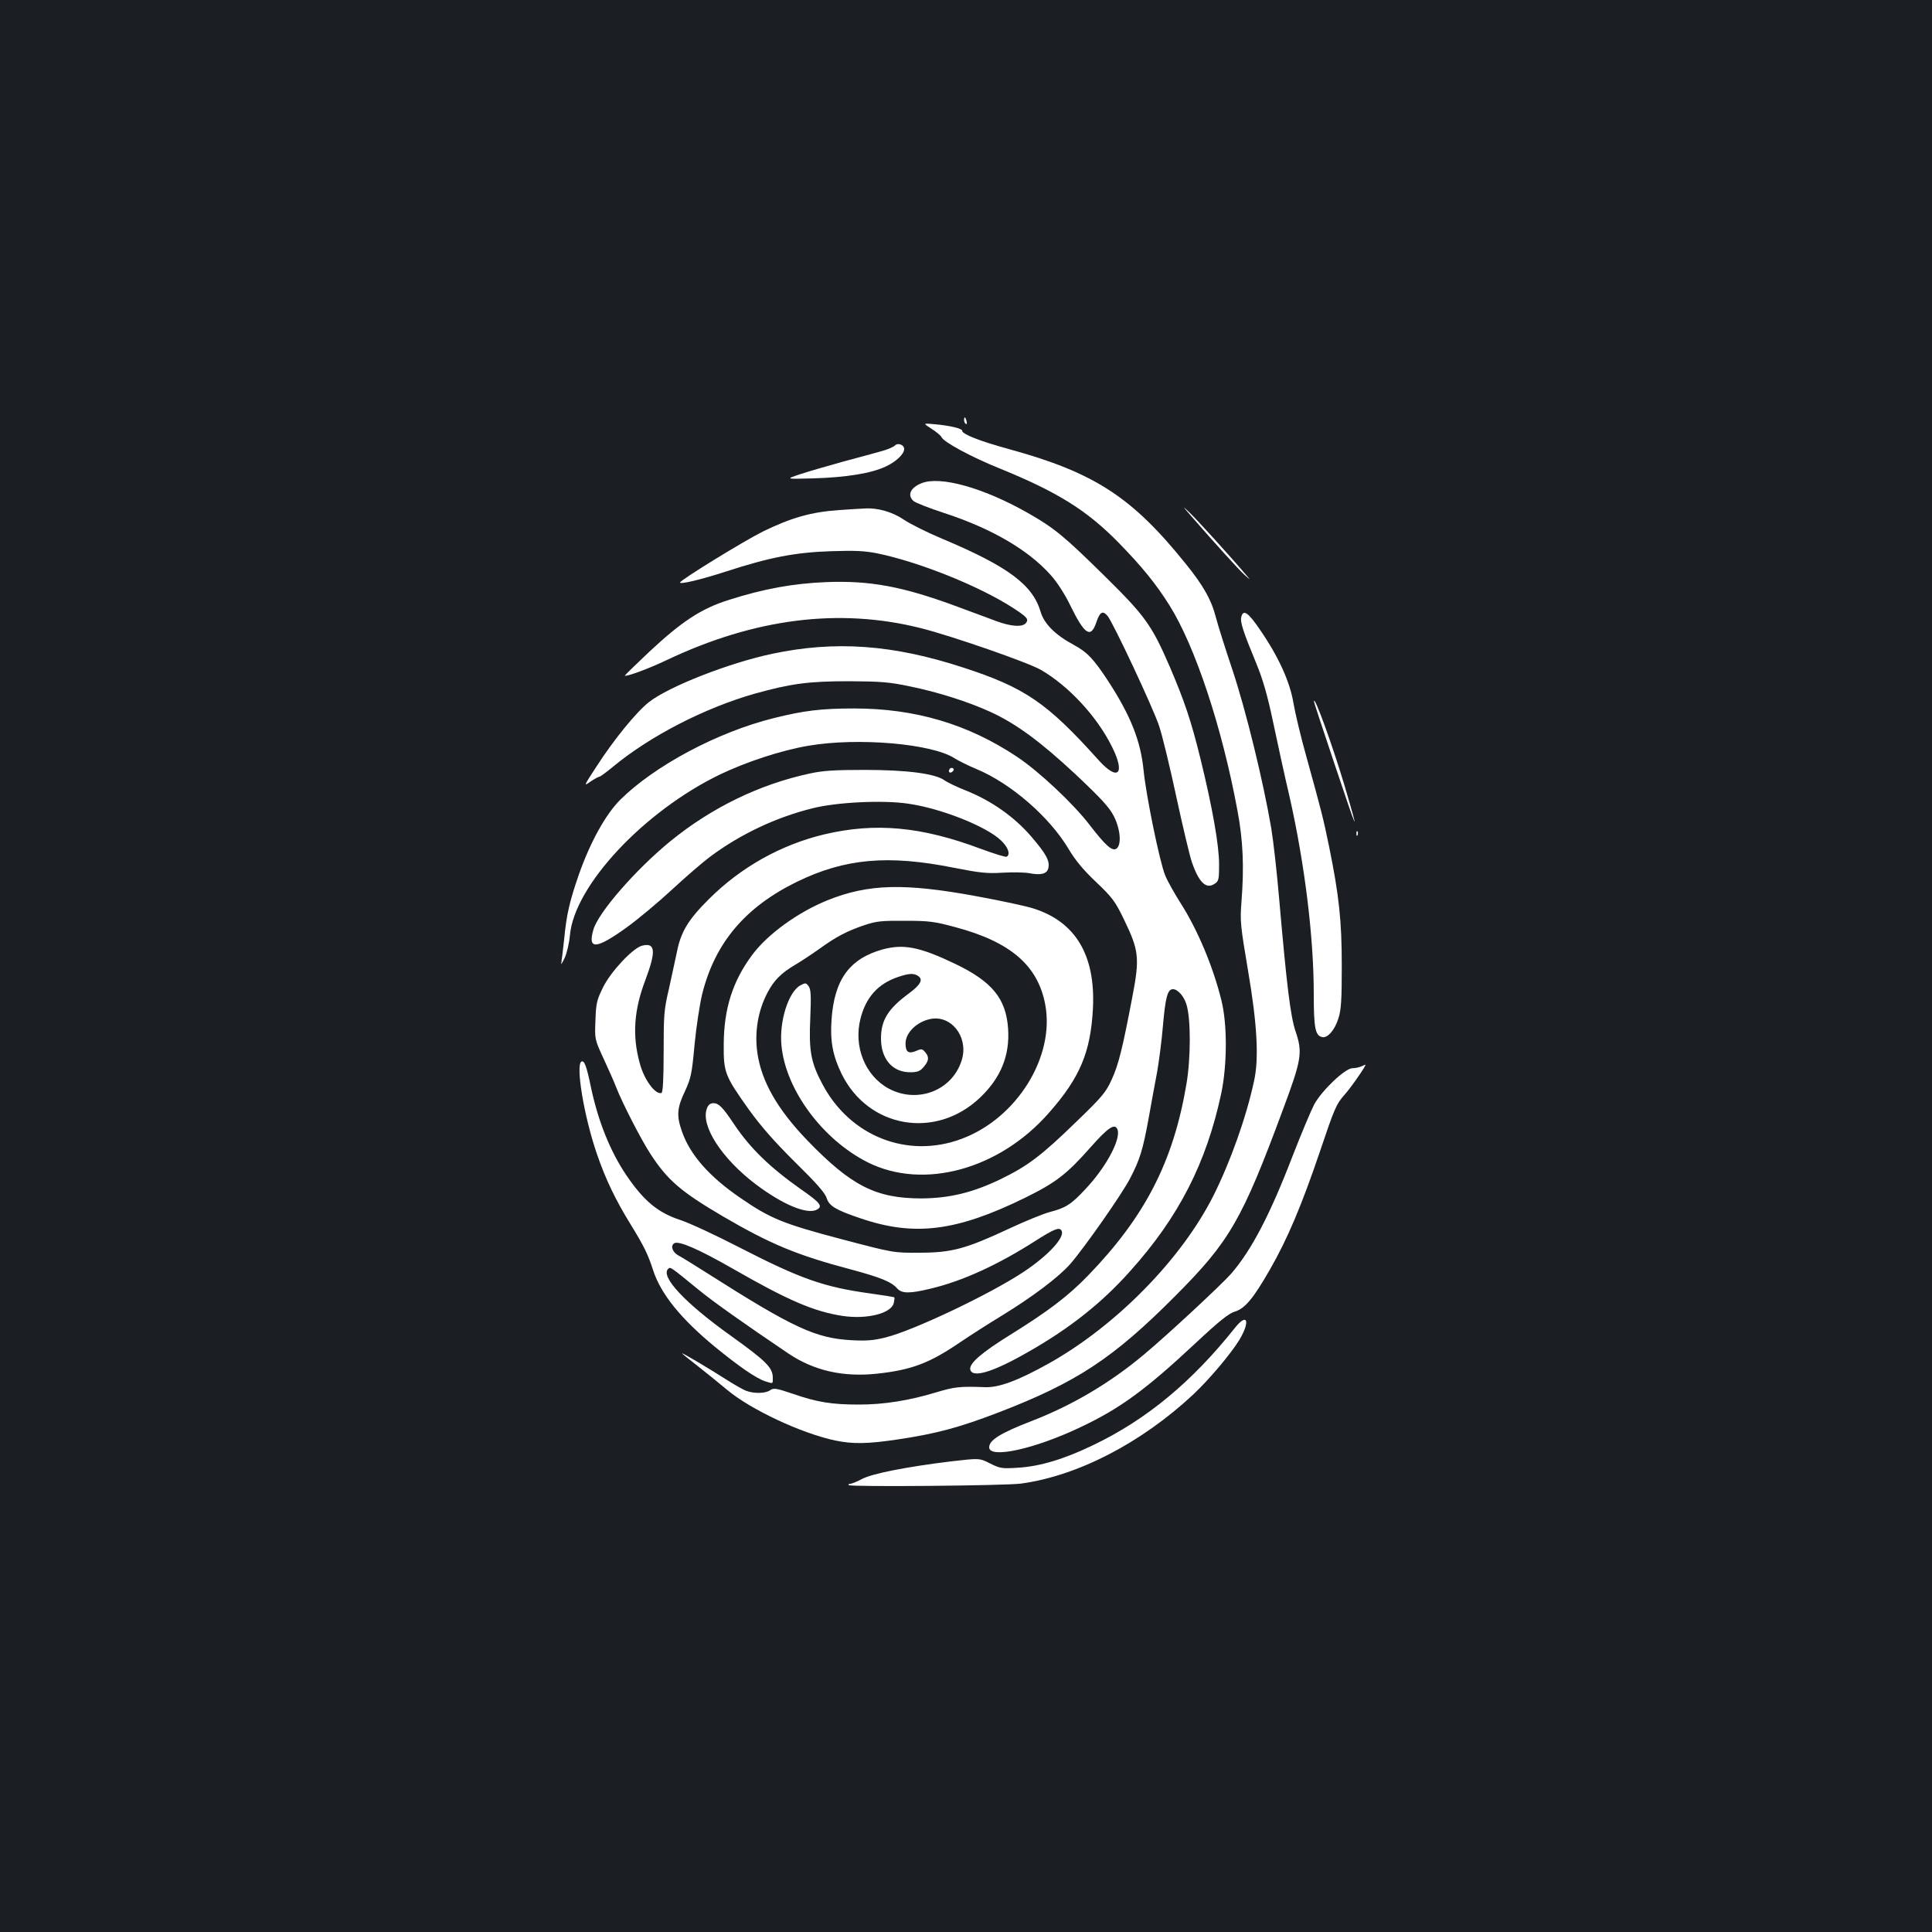 <?xml version="1.0" standalone="no"?>
<!DOCTYPE svg PUBLIC "-//W3C//DTD SVG 20010904//EN"
 "http://www.w3.org/TR/2001/REC-SVG-20010904/DTD/svg10.dtd">
<svg version="1.0" xmlns="http://www.w3.org/2000/svg"
 width="1000pt" height="1000pt" viewBox="0 0 1000 1000"
 preserveAspectRatio="xMidYMid meet">
<rect width="100%" height="100%" fill="#1b1f23"/>
<g transform="translate(0,1000) scale(0.1,-0.1)"
fill="#ffffff" stroke="none">
<path d="M4990 7826 c0 -8 4 -17 9 -20 5 -4 7 3 4 14 -6 23 -13 26 -13 6z"/>
<path d="M4821 7781 c25 -16 48 -35 52 -43 9 -25 155 -104 302 -163 299 -122
449 -215 615 -384 121 -124 194 -214 263 -324 133 -212 272 -630 352 -1062 29
-154 35 -291 21 -470 -8 -104 -6 -123 34 -360 47 -275 57 -453 31 -570 -40
-187 -122 -417 -210 -593 -165 -329 -505 -675 -854 -870 -158 -88 -257 -125
-329 -122 -129 5 -157 2 -253 -27 -139 -42 -269 -63 -399 -63 -140 0 -216 12
-340 55 -89 30 -102 32 -120 19 -24 -17 -83 -18 -123 -3 -15 5 -62 32 -103 58
-89 57 -230 141 -230 136 0 -1 35 -30 78 -63 42 -33 113 -90 157 -127 121
-101 383 -224 558 -261 92 -19 167 -18 327 6 199 30 314 61 518 139 405 156
595 281 917 605 280 281 344 392 556 964 96 258 102 294 65 403 -27 80 -46
238 -86 697 -11 128 -29 288 -40 355 -42 246 -131 609 -200 817 -38 113 -76
234 -85 269 -24 95 -65 168 -157 282 -278 346 -473 473 -914 594 -157 43 -244
78 -244 96 0 11 -63 26 -140 33 -64 6 -64 6 -19 -23z"/>
<path d="M4632 7694 c-7 -7 -36 -20 -65 -28 -28 -8 -119 -33 -202 -55 -82 -23
-184 -52 -225 -66 -75 -25 -75 -25 70 -21 170 5 301 26 376 62 53 25 94 64 94
90 0 22 -33 34 -48 18z"/>
<path d="M4770 7499 c-58 -23 -75 -62 -42 -92 10 -9 81 -37 158 -62 245 -80
435 -190 552 -321 32 -35 72 -97 100 -154 76 -156 108 -177 137 -90 18 53 32
61 57 33 28 -32 236 -476 267 -569 17 -50 57 -216 90 -370 33 -153 69 -304 80
-336 36 -105 74 -142 117 -113 22 14 24 22 24 100 0 100 -34 292 -95 542 -50
204 -84 303 -159 479 -95 220 -129 266 -339 473 -209 206 -260 248 -397 326
-229 130 -453 193 -550 154z"/>
<path d="M6161 7334 c120 -138 250 -282 280 -309 34 -30 34 -30 8 0 -77 91
-262 295 -295 325 -35 33 -35 32 7 -16z"/>
<path d="M4345 7360 c-145 -10 -246 -38 -396 -111 -97 -48 -429 -252 -429
-264 0 -11 108 15 235 56 227 74 361 100 546 106 123 4 173 2 239 -11 218 -45
525 -168 701 -281 76 -49 85 -60 69 -80 -18 -22 -76 -18 -150 9 -36 13 -128
48 -205 76 -280 104 -450 136 -679 127 -170 -7 -321 -34 -503 -92 -144 -45
-245 -112 -416 -272 -69 -65 -124 -119 -123 -120 6 -7 122 35 216 80 455 216
893 272 1315 166 160 -40 560 -179 624 -217 144 -84 289 -241 366 -396 72
-143 32 -183 -70 -69 -266 296 -380 374 -700 478 -364 119 -662 140 -988 71
-226 -48 -534 -169 -638 -250 -65 -51 -181 -193 -272 -334 -67 -103 -67 -103
-30 -77 21 14 41 25 46 25 4 0 34 22 67 49 192 160 477 307 738 381 187 52
278 64 487 64 164 -1 207 -4 316 -27 143 -29 303 -80 416 -132 133 -61 260
-155 439 -322 134 -126 175 -171 199 -217 35 -69 41 -151 13 -169 -22 -14 -56
17 -138 123 -84 110 -262 277 -376 353 -254 169 -526 250 -844 250 -168 0
-260 -11 -415 -50 -291 -72 -618 -247 -795 -423 -76 -76 -156 -221 -215 -390
-47 -136 -63 -205 -75 -332 -6 -56 -13 -112 -15 -123 -3 -11 5 0 17 25 12 26
24 77 28 120 23 256 382 640 776 831 138 66 317 125 458 149 256 44 641 11
757 -65 19 -12 71 -38 114 -56 178 -74 379 -249 477 -415 33 -55 74 -106 141
-169 86 -82 99 -100 145 -195 77 -159 82 -198 43 -400 -52 -273 -72 -352 -107
-428 -30 -66 -49 -89 -185 -220 -180 -175 -250 -227 -387 -294 -146 -71 -268
-100 -412 -101 -236 0 -363 64 -591 300 -155 161 -238 306 -259 454 -15 107 3
218 53 312 33 63 71 101 144 144 26 15 82 52 123 81 90 65 144 93 236 124 60
20 88 23 209 22 125 0 153 -4 260 -33 285 -76 427 -198 465 -400 51 -270 -146
-588 -431 -695 -281 -106 -580 12 -723 284 -59 111 -70 172 -62 341 5 118 3
149 -9 165 -13 17 -16 18 -42 4 -62 -33 -111 -188 -98 -313 22 -228 212 -485
446 -603 289 -145 683 -37 940 258 160 182 214 313 226 538 14 277 -91 451
-312 519 -39 12 -169 40 -290 62 -373 69 -560 64 -770 -20 -154 -62 -312 -176
-392 -284 -101 -136 -146 -278 -147 -462 -1 -146 5 -162 130 -338 63 -87 131
-165 239 -272 110 -108 156 -160 164 -187 13 -40 47 -61 175 -104 278 -95 496
-68 851 106 162 80 216 122 340 262 90 102 126 126 139 92 19 -50 -59 -196
-167 -310 -71 -77 -103 -97 -182 -117 -34 -9 -128 -47 -211 -86 -225 -105
-298 -125 -464 -125 -135 -1 -135 -1 -408 71 -299 79 -365 106 -519 212 -161
110 -261 223 -303 344 -29 81 -26 123 15 208 31 68 36 88 50 242 9 93 27 211
40 264 67 265 223 448 490 579 249 121 472 141 815 72 132 -26 169 -30 250
-25 52 3 115 2 140 -3 59 -11 89 -3 96 26 9 37 -10 73 -89 165 -87 101 -204
183 -332 235 -49 19 -101 44 -116 55 -49 35 -195 54 -414 54 -157 0 -218 -4
-285 -19 -260 -56 -508 -177 -720 -350 -179 -146 -375 -371 -399 -459 -30
-104 15 -101 173 13 61 44 167 133 236 197 69 64 157 140 196 169 157 117 340
203 528 250 125 32 367 44 498 24 168 -24 403 -117 479 -190 37 -35 50 -72 30
-84 -5 -4 -65 15 -133 40 -309 116 -547 138 -813 75 -224 -54 -431 -170 -596
-335 -107 -106 -145 -170 -165 -272 -9 -43 -28 -131 -42 -194 -25 -105 -27
-133 -27 -324 0 -141 -4 -210 -11 -213 -32 -11 -91 70 -113 155 -39 142 -30
274 30 431 56 149 51 194 -18 176 -47 -12 -160 -132 -201 -214 -33 -67 -37
-83 -40 -172 -4 -98 -4 -98 41 -196 25 -54 55 -121 66 -150 31 -80 129 -271
176 -343 89 -138 159 -198 377 -326 245 -143 381 -200 660 -274 156 -42 211
-64 242 -99 24 -27 65 -27 173 -1 167 40 348 123 545 249 93 59 121 71 132 52
21 -33 -67 -129 -197 -215 -172 -114 -565 -301 -711 -338 -63 -16 -100 -19
-176 -15 -188 10 -301 62 -751 348 -64 41 -131 82 -148 91 -31 17 -42 50 -21
63 23 14 125 -30 300 -130 289 -166 422 -223 570 -246 126 -19 252 12 266 66
3 14 5 28 3 30 -3 2 -58 11 -124 20 -240 33 -360 75 -679 239 -122 63 -258
126 -304 141 -116 38 -189 98 -280 232 -83 123 -145 276 -183 454 -23 112 -35
143 -50 134 -30 -19 14 -285 81 -479 45 -131 96 -237 175 -365 69 -112 89
-154 115 -234 40 -125 145 -254 324 -401 120 -98 208 -159 255 -175 44 -14 41
-15 41 17 0 53 -33 86 -217 218 -237 169 -365 306 -325 346 12 12 10 13 157
-107 71 -59 238 -177 466 -331 133 -89 283 -123 460 -104 175 19 269 54 422
158 56 38 156 102 222 142 160 98 294 199 355 268 75 87 265 358 309 442 51
98 66 147 96 310 13 74 33 182 44 240 10 58 24 164 30 237 13 150 24 193 52
193 25 0 57 -36 70 -79 23 -72 23 -276 0 -412 -68 -403 -215 -687 -510 -992
-102 -105 -204 -183 -402 -306 -147 -91 -213 -148 -207 -179 9 -47 117 -15
301 91 213 121 380 253 526 417 252 280 395 560 472 920 31 147 32 358 1 482
-43 175 -124 367 -211 503 -31 49 -68 114 -80 144 -28 67 -99 413 -112 545
-15 151 -67 282 -182 459 -75 115 -110 152 -179 189 -95 51 -154 109 -172 172
-41 139 -168 234 -508 377 -77 32 -167 77 -201 100 -57 39 -136 62 -202 57
-11 0 -70 -4 -130 -8z"/>
<path d="M6425 6807 c-7 -26 9 -75 78 -242 33 -80 57 -162 86 -300 22 -104 60
-280 86 -390 78 -346 125 -725 125 -1019 0 -179 8 -217 44 -224 28 -6 65 37
84 98 14 45 17 95 17 270 0 235 -14 364 -66 620 -31 150 -38 177 -119 470 -27
96 -56 218 -65 270 -18 110 -76 239 -173 380 -61 90 -87 108 -97 67z"/>
<path d="M6801 6370 c-1 -3 49 -153 110 -335 117 -350 130 -378 48 -100 -64
213 -157 469 -158 435z"/>
<path d="M4915 6019 c-10 -15 3 -25 16 -12 7 7 7 13 1 17 -6 3 -14 1 -17 -5z"/>
<path d="M7021 5684 c0 -11 3 -14 6 -6 3 7 2 16 -1 19 -3 4 -6 -2 -5 -13z"/>
<path d="M4569 5086 c-172 -48 -251 -156 -265 -365 -8 -110 7 -187 52 -279
138 -282 489 -342 718 -122 106 101 153 217 144 354 -10 157 -83 246 -276 338
-182 87 -265 103 -373 74z m185 -139 c25 -18 10 -45 -51 -90 -107 -79 -143
-138 -143 -232 0 -106 59 -175 151 -175 35 0 50 5 66 23 30 33 34 54 14 78
-17 21 -21 22 -50 9 -39 -16 -54 -5 -54 39 0 56 59 113 130 127 105 20 192
-88 164 -202 -42 -164 -228 -241 -382 -158 -122 67 -182 218 -145 362 28 110
90 179 191 214 61 21 86 22 109 5z"/>
<path d="M7045 4480 c-11 -5 -31 -9 -45 -9 -39 -1 -159 -116 -198 -188 -17
-33 -67 -152 -111 -265 -118 -307 -213 -488 -318 -610 -51 -58 -334 -321 -453
-420 -177 -148 -372 -263 -585 -345 -155 -60 -215 -97 -215 -134 0 -61 237 -9
477 106 202 96 333 192 588 430 124 116 175 157 206 166 53 16 96 68 181 216
92 160 165 333 261 616 74 220 84 243 125 289 34 37 120 162 109 157 -1 0 -11
-4 -22 -9z"/>
<path d="M3659 4263 c-34 -89 77 -260 253 -393 139 -105 266 -158 316 -131 32
17 19 35 -82 105 -160 113 -263 212 -347 338 -58 87 -79 108 -106 108 -16 0
-27 -8 -34 -27z"/>
<path d="M6392 3127 c-223 -280 -457 -474 -732 -606 -153 -74 -277 -111 -392
-118 -81 -5 -91 -4 -143 22 -55 28 -55 28 -202 11 -229 -28 -408 -63 -461 -91
-26 -14 -53 -25 -61 -25 -8 0 -11 -3 -8 -7 11 -10 811 -3 892 8 293 40 622
210 891 461 83 78 195 211 239 283 58 97 41 143 -23 62z"/>
</g>
</svg>
